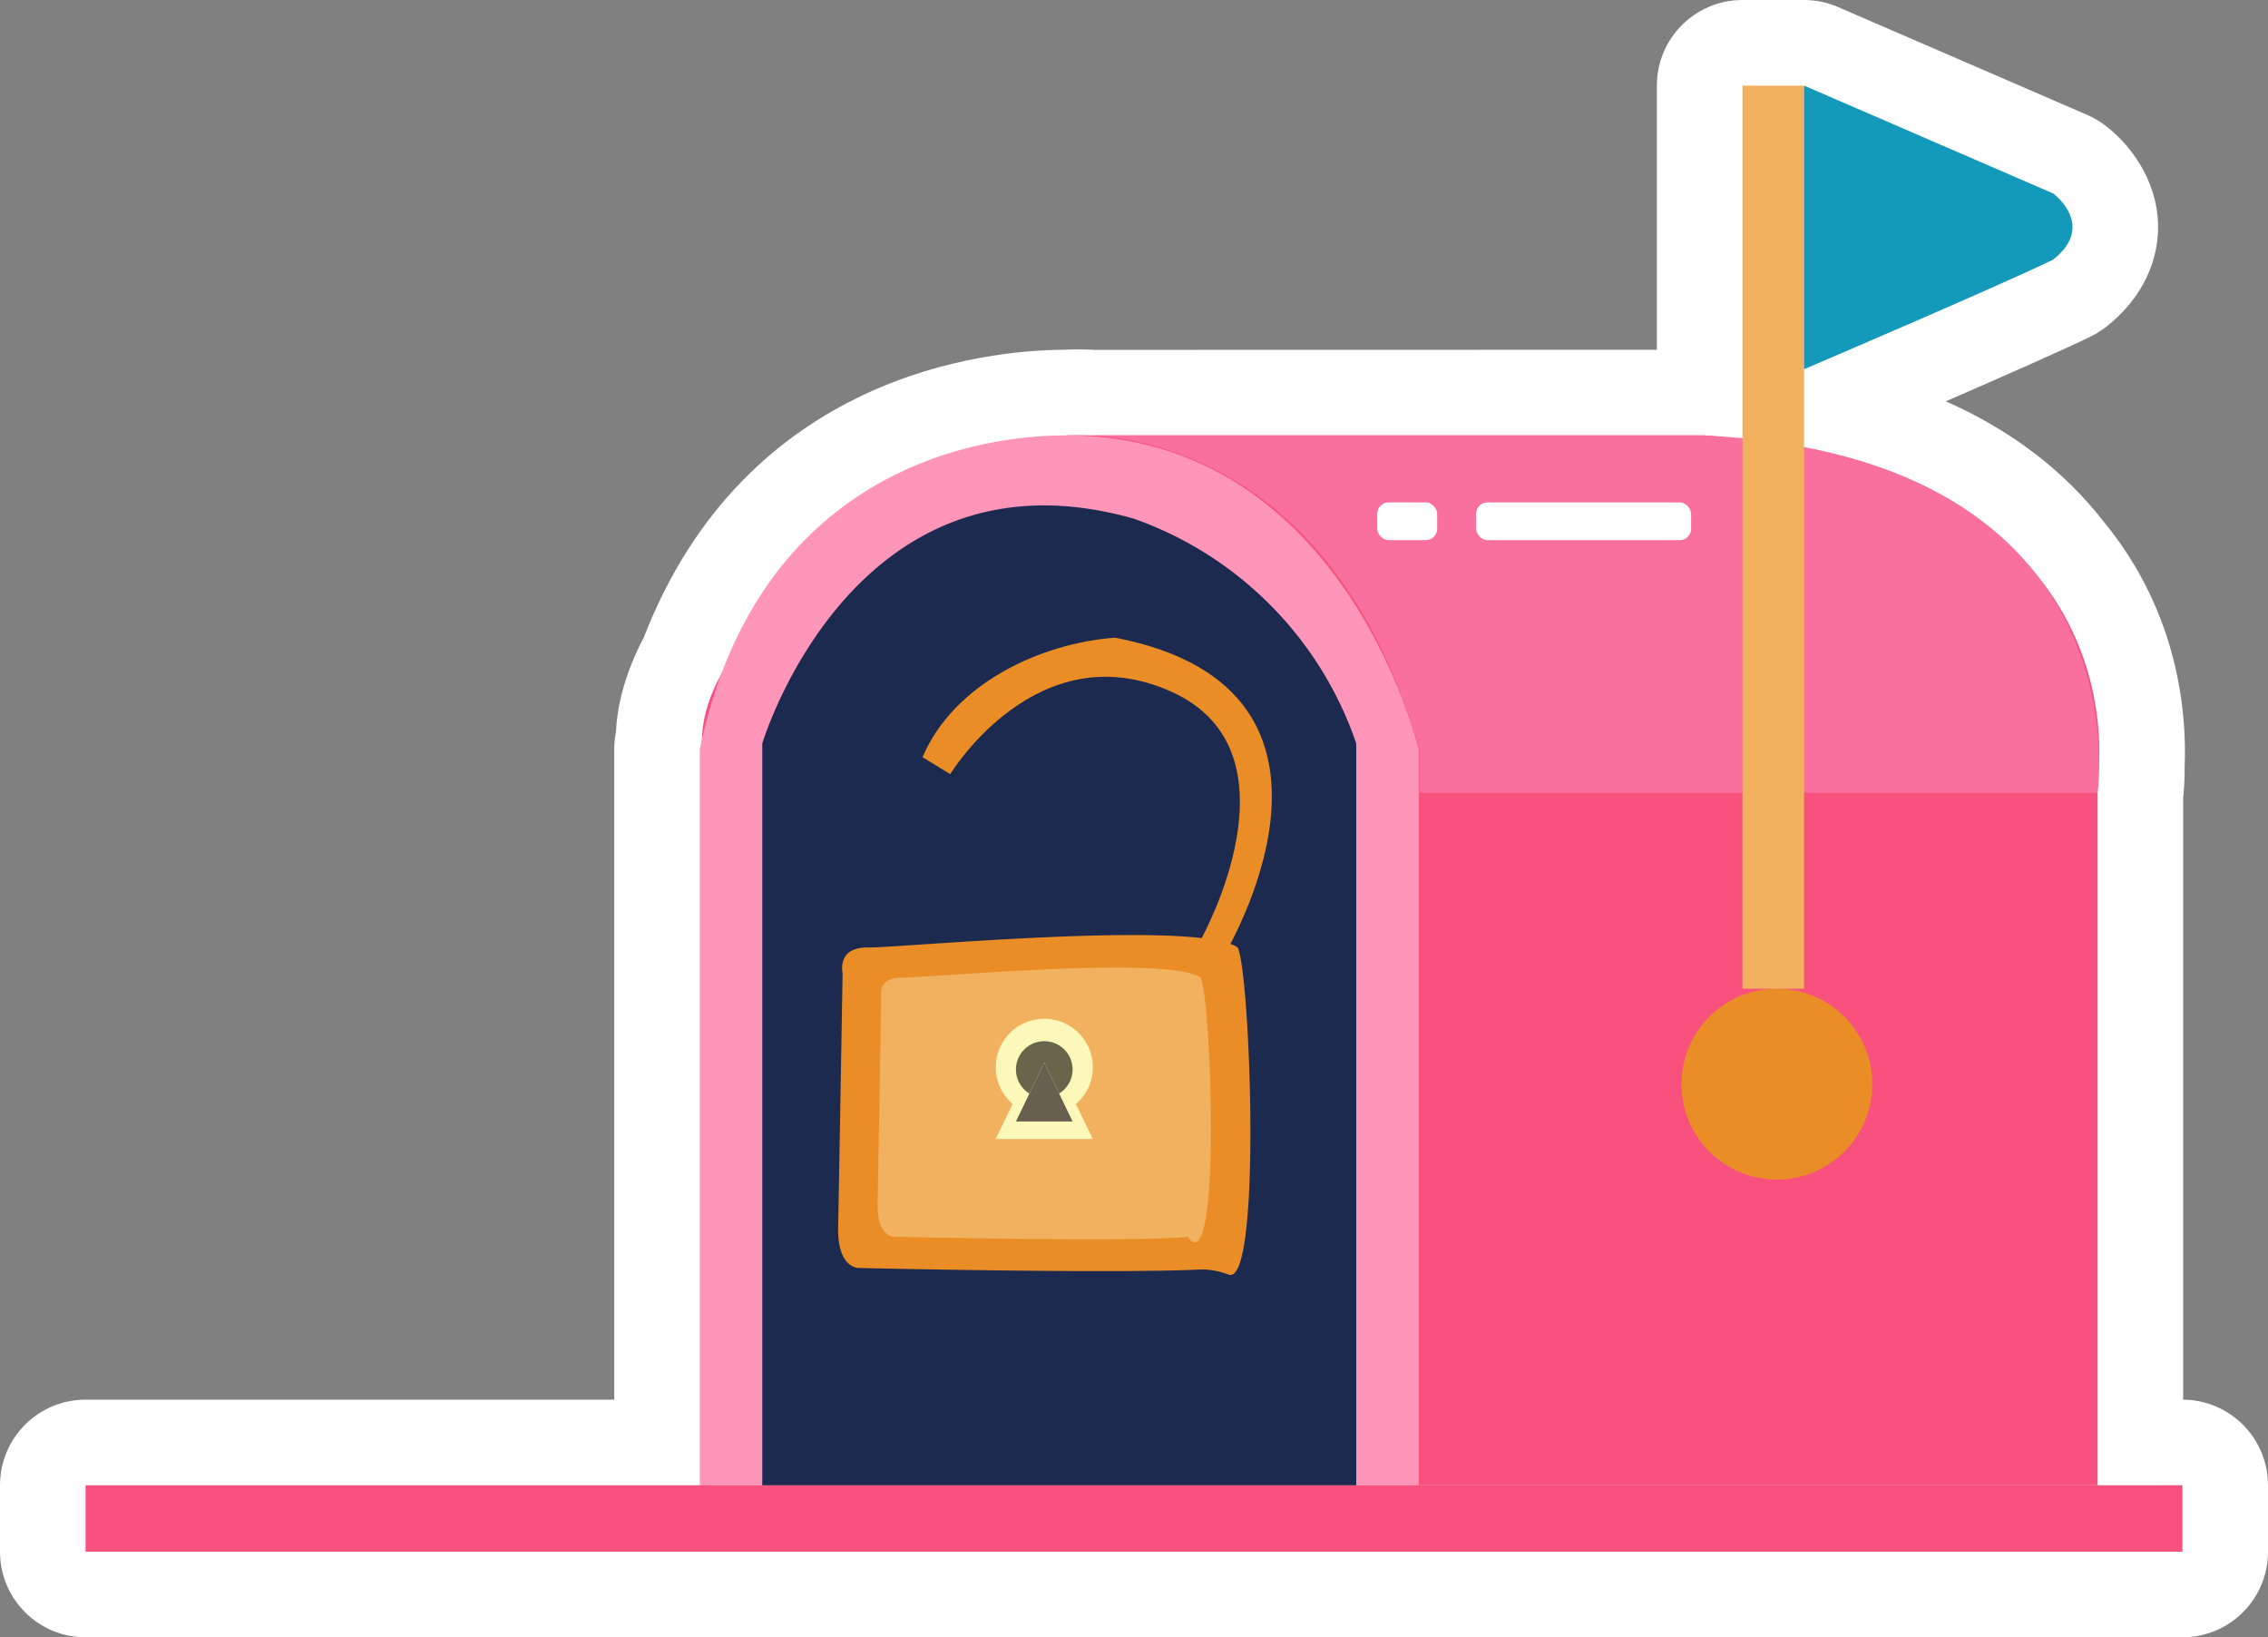 <svg xmlns="http://www.w3.org/2000/svg" width="265.022" height="191.276" viewBox="0 0 265.022 191.276">
  <rect x="0" y="0" width="265.022" height="191.276" fill="#808080" stroke="none"/>
  <defs>
    <style>
      .cls-1, .cls-10, .cls-15 {
        fill: #fff;
      }

      .cls-1 {
        stroke-linecap: round;
        stroke-linejoin: round;
      }

      .cls-2 {
        fill: #f8517d;
      }

      .cls-3 {
        fill: #ff96ba;
      }

      .cls-4 {
        fill: #1d2a4f;
      }

      .cls-5 {
        fill: #f1b161;
      }

      .cls-6 {
        fill: #ea8d27;
      }

      .cls-7 {
        fill: #f96f9d;
      }

      .cls-8 {
        fill: #f1b15f;
      }

      .cls-9 {
        fill: #1399ba;
      }

      .cls-11 {
        fill: #fcf8ba;
      }

      .cls-12 {
        fill: #68654b;
      }

      .cls-13 {
        fill: #67604f;
      }

      .cls-14, .cls-15 {
        stroke: none;
      }
    </style>
  </defs>
  <g id="组_3277" data-name="组 3277" transform="translate(-1204.365 192.629)">
    <g id="路径_7344" data-name="路径 7344" class="cls-1">
      <path class="cls-14" d="M 1464.387 -6.353 L 1459.387 -6.353 L 1214.365 -6.353 L 1209.365 -6.353 L 1209.365 -11.353 L 1209.365 -19.116 L 1209.365 -24.116 L 1214.365 -24.116 L 1281.139 -24.116 L 1281.139 -105.107 L 1281.139 -105.623 L 1281.244 -106.128 C 1281.301 -106.401 1281.36 -106.651 1281.414 -106.874 C 1281.572 -109.924 1282.484 -112.998 1284.129 -116.027 C 1286.38 -121.914 1289.467 -127.085 1293.308 -131.401 C 1296.756 -135.276 1300.837 -138.493 1305.437 -140.965 C 1309.302 -143.041 1313.527 -144.59 1317.995 -145.569 C 1321.534 -146.345 1325.274 -146.759 1328.818 -146.768 C 1329.119 -146.788 1329.625 -146.812 1330.315 -146.812 C 1330.85 -146.812 1331.408 -146.797 1331.976 -146.768 L 1402.976 -146.768 L 1402.976 -182.629 L 1402.976 -187.629 L 1407.976 -187.629 L 1415.174 -187.629 L 1416.209 -187.629 L 1417.16 -187.218 L 1446.27 -174.621 L 1446.78 -174.4 L 1447.23 -174.072 C 1447.934 -173.559 1451.451 -170.769 1451.541 -166.264 C 1451.581 -164.201 1450.894 -161.16 1447.388 -158.384 L 1446.968 -158.052 L 1446.487 -157.816 C 1441.833 -155.531 1426.718 -149.009 1420.174 -146.199 L 1420.174 -144.41 C 1425.587 -143.042 1430.444 -141.108 1434.655 -138.64 C 1439.299 -135.918 1443.224 -132.512 1446.323 -128.516 C 1449.767 -124.282 1452.191 -119.428 1453.527 -114.087 C 1454.619 -109.724 1454.748 -105.936 1454.658 -103.492 C 1454.663 -101.67 1454.544 -100.331 1454.471 -99.684 L 1454.471 -24.116 L 1459.387 -24.116 L 1464.387 -24.116 L 1464.387 -19.116 L 1464.387 -11.353 L 1464.387 -6.353 Z"/>
      <path class="cls-15" d="M 1459.387 -11.353 L 1459.387 -19.116 L 1449.471 -19.116 L 1449.471 -99.99 C 1449.471 -99.99 1449.67 -101.35 1449.658 -103.578 C 1449.823 -107.695 1449.293 -116.974 1442.407 -125.406 C 1437.415 -131.868 1429.062 -137.734 1415.174 -140.398 L 1415.174 -149.496 C 1415.174 -149.496 1438.462 -159.446 1444.284 -162.304 C 1449.365 -166.327 1444.284 -170.032 1444.284 -170.032 L 1415.174 -182.629 L 1407.976 -182.629 L 1407.976 -141.433 C 1406.542 -141.575 1405.063 -141.689 1403.53 -141.768 L 1331.843 -141.768 C 1331.248 -141.801 1330.735 -141.812 1330.315 -141.812 C 1329.474 -141.812 1329.007 -141.768 1329.007 -141.768 L 1329.001 -141.766 C 1328.978 -141.766 1328.956 -141.768 1328.933 -141.768 C 1317.547 -141.768 1297.391 -137.162 1288.679 -113.922 C 1287.277 -111.429 1286.448 -108.844 1286.392 -106.2 C 1286.309 -105.834 1286.217 -105.481 1286.139 -105.107 L 1286.139 -19.116 L 1214.365 -19.116 L 1214.365 -11.353 L 1459.387 -11.353 M 1459.387 -1.353 L 1214.365 -1.353 C 1208.842 -1.353 1204.365 -5.83 1204.365 -11.353 L 1204.365 -19.116 C 1204.365 -24.639 1208.842 -29.116 1214.365 -29.116 L 1276.139 -29.116 L 1276.139 -105.107 C 1276.139 -105.793 1276.21 -106.477 1276.35 -107.149 C 1276.475 -110.394 1277.547 -114.287 1279.575 -118.114 C 1291.526 -148.94 1319.669 -151.703 1328.607 -151.767 C 1329.105 -151.798 1329.663 -151.812 1330.315 -151.812 C 1330.887 -151.812 1331.587 -151.798 1332.397 -151.753 L 1397.976 -151.767 L 1397.976 -182.629 C 1397.976 -188.152 1402.453 -192.629 1407.976 -192.629 L 1415.174 -192.629 C 1416.54 -192.629 1417.892 -192.349 1419.145 -191.807 L 1448.255 -179.21 C 1448.934 -178.916 1449.578 -178.548 1450.176 -178.112 C 1453.183 -175.919 1456.434 -171.681 1456.54 -166.363 C 1456.591 -163.749 1455.875 -158.726 1450.492 -154.464 C 1449.933 -154.022 1449.33 -153.641 1448.691 -153.327 C 1445.654 -151.837 1438.337 -148.614 1431.736 -145.745 C 1439.397 -142.363 1445.619 -137.606 1450.321 -131.519 C 1458.979 -120.923 1459.891 -109.202 1459.65 -103.177 C 1459.665 -101.541 1459.558 -100.19 1459.471 -99.376 L 1459.471 -29.116 C 1464.955 -29.071 1469.387 -24.611 1469.387 -19.116 L 1469.387 -11.353 C 1469.387 -5.83 1464.91 -1.353 1459.387 -1.353 Z"/>
    </g>
    <g id="组_3276" data-name="组 3276">
      <g id="组_3273" data-name="组 3273">
        <path id="路径_7345" data-name="路径 7345" class="cls-2" d="M1449.471-19.116V-101.4s6-36.132-45.941-40.366h-74.523s-42.625,16.372-42.625,35.85v86.8Z"/>
        <rect id="矩形_1600" data-name="矩形 1600" class="cls-2" width="245.022" height="7.763" transform="translate(1214.365 -19.116)"/>
        <path id="路径_7346" data-name="路径 7346" class="cls-3" d="M1286.139-19.116v-85.991c6.463-30.947,30.091-36.661,42.794-36.661,32.6,0,41.213,36.7,41.213,36.7v85.955h-84.007Z"/>
        <path id="路径_7347" data-name="路径 7347" class="cls-4" d="M1293.439-105.777s10.656-35.568,43.437-26.252a42.348,42.348,0,0,1,25.97,26.252v86.661h-69.407Z"/>
        <circle id="椭圆_1335" data-name="椭圆 1335" class="cls-5" cx="4.94" cy="4.94" r="4.94" transform="translate(1407.058 -70.915)"/>
        <circle id="椭圆_1336" data-name="椭圆 1336" class="cls-6" cx="11.15" cy="11.15" r="11.15" transform="translate(1400.848 -77.125)"/>
        <path id="路径_7348" data-name="路径 7348" class="cls-7" d="M1370.22-99.99h79.251s5.717-39.1-45.941-41.778h-74.523s29.922-2.823,41.213,36.7Z"/>
        <rect id="矩形_1601" data-name="矩形 1601" class="cls-8" width="7.198" height="105.503" transform="translate(1407.976 -182.629)"/>
        <path id="路径_7349" data-name="路径 7349" class="cls-9" d="M1415.174-182.629l29.11,12.6s5.082,3.705,0,7.728c-5.822,2.858-29.11,12.808-29.11,12.808Z"/>
        <rect id="矩形_1602" data-name="矩形 1602" class="cls-10" width="7.004" height="4.408" rx="1.329" transform="translate(1365.298 -133.935)"/>
        <rect id="矩形_1603" data-name="矩形 1603" class="cls-10" width="25.123" height="4.408" rx="1.329" transform="translate(1376.854 -133.935)"/>
      </g>
      <path id="路径_7350" data-name="路径 7350" class="cls-6" d="M1312.165-104.175c3.668-8.609,13.8-13.314,22.505-13.96,31.751,6.141,12.57,37.4,12.57,37.4l-1.189.273c-1.189.273-1.311-2.5-1.311-2.5s12.187-21.825-3.513-28.869-25.823,9.639-25.823,9.639Z"/>
      <path id="路径_7351" data-name="路径 7351" class="cls-6" d="M1305.8-81.941c3.708.052,38.487-3.292,43.187,0,1.469,2.791,2.846,39.5-1.032,38.226a8.914,8.914,0,0,0-3.2-.61c-10.475.512-39.944-.172-39.944-.172s-2.612.209-2.507-4.805.522-29.662.522-29.662-.731-3.029,2.977-2.976"/>
      <path id="路径_7352" data-name="路径 7352" class="cls-8" d="M1307.338-76.011s-.591-2.449,2.407-2.407,31.118-2.661,34.918,0c1.267,2.407,2.449,36.017-1.52,30.274-5.826.659-34.2,0-34.2,0s-2.111.169-2.026-3.884S1307.338-76.011,1307.338-76.011Z"/>
      <g id="组_3274" data-name="组 3274">
        <path id="路径_7353" data-name="路径 7353" class="cls-11" d="M1329.368-63.13a5.653,5.653,0,0,0,2.7-4.809,5.673,5.673,0,0,0-5.673-5.673,5.673,5.673,0,0,0-5.673,5.673,5.652,5.652,0,0,0,2.7,4.809l2.976-6.177Z"/>
        <path id="路径_7354" data-name="路径 7354" class="cls-11" d="M1326.391-71.343l-2.976,6.177-2.7,5.6h11.345l-2.7-5.6Z"/>
      </g>
      <g id="组_3275" data-name="组 3275">
        <path id="路径_7355" data-name="路径 7355" class="cls-12" d="M1328.128-64.879a3.3,3.3,0,0,0,1.573-2.806,3.309,3.309,0,0,0-3.31-3.309,3.309,3.309,0,0,0-3.31,3.309,3.3,3.3,0,0,0,1.573,2.806l1.737-3.6Z"/>
        <path id="路径_7356" data-name="路径 7356" class="cls-13" d="M1326.391-68.482l-1.737,3.6-1.573,3.265h6.62l-1.573-3.265Z"/>
      </g>
    </g>
  </g>
</svg>

